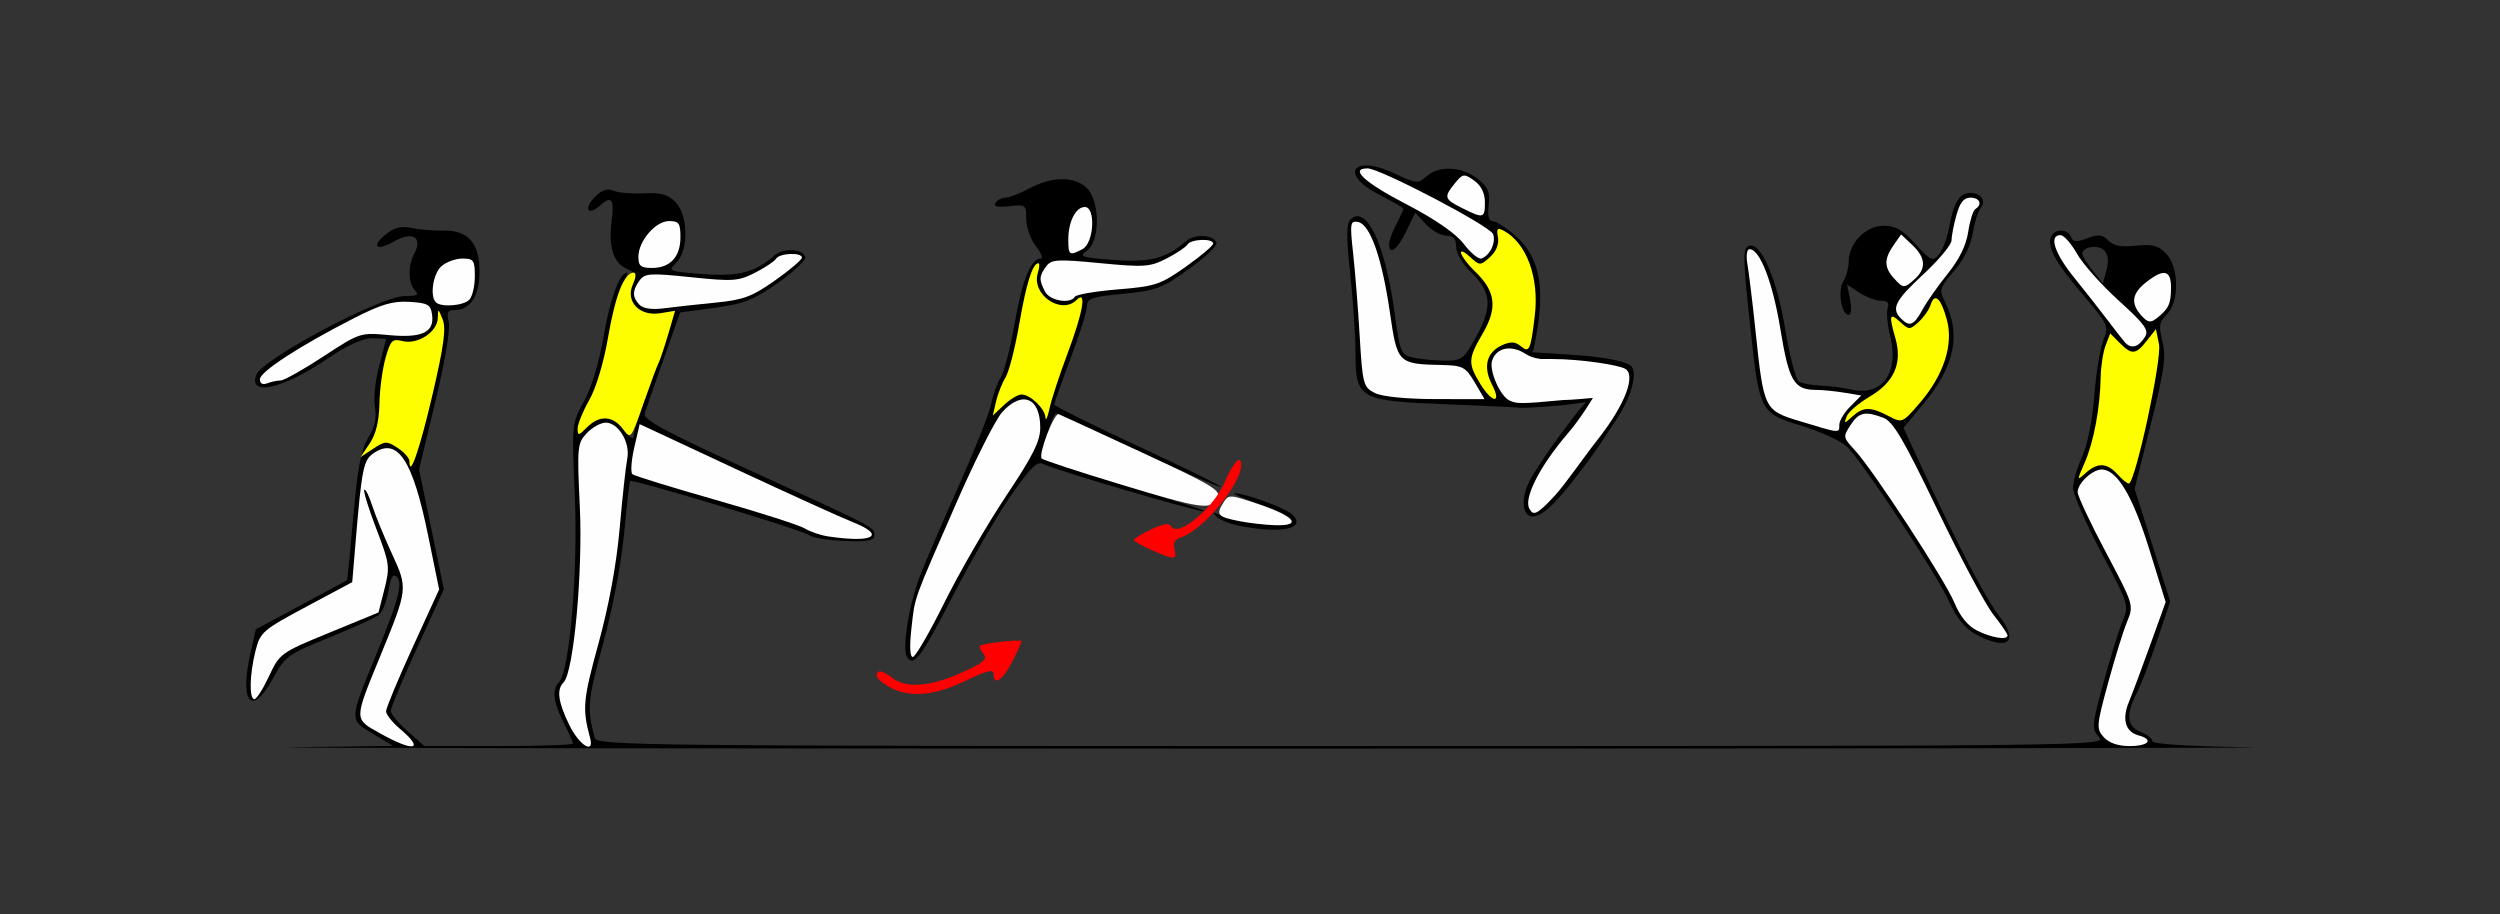 <?xml version="1.0" encoding="UTF-8" standalone="no"?>
<!-- Created with Inkscape (http://www.inkscape.org/) -->

<svg
   xmlns:dc="http://purl.org/dc/elements/1.1/"
   xmlns:cc="http://creativecommons.org/ns#"
   xmlns:rdf="http://www.w3.org/1999/02/22-rdf-syntax-ns#"
   xmlns:svg="http://www.w3.org/2000/svg"
   xmlns="http://www.w3.org/2000/svg"
   xmlns:sodipodi="http://sodipodi.sourceforge.net/DTD/sodipodi-0.dtd"
   xmlns:inkscape="http://www.inkscape.org/namespaces/inkscape"
   id="svg3506"
   version="1.1"
   inkscape:version="0.91 r13725"
   width="500"
   height="182.812"
   viewBox="0 0 500 182.812"
   sodipodi:docname="fx121102.svg">
  <rect x="0" y="0" width="500" height="182.812" fill="#333333" stroke="none"/>
  <defs
     id="defs3510" />
  <sodipodi:namedview
     pagecolor="#a5a5a5"
     bordercolor="#666666"
     borderopacity="1"
     objecttolerance="10"
     gridtolerance="10"
     guidetolerance="10"
     inkscape:pageopacity="0"
     inkscape:pageshadow="2"
     inkscape:window-width="1539"
     inkscape:window-height="884"
     id="namedview3508"
     showgrid="false"
     inkscape:zoom="0.81458701"
     inkscape:cx="218.85122"
     inkscape:cy="64.078107"
     inkscape:window-x="50"
     inkscape:window-y="50"
     inkscape:window-maximized="0"
     inkscape:current-layer="svg3506" />
  <g
     id="g4308"
     transform="translate(12.724,0.151)">
    <path
       id="path4209"
       d="m 199.725,35.689 c -2.003,0 -4.266,0.603 -6.512,1.811 -1.918,1.031 -4.093,1.875 -4.836,1.875 -0.743,0 -1.643,0.474 -2,1.055 -0.451,0.732 0.39,0.934 2.748,0.658 3.276,-0.384 3.398,-0.291 3.398,2.568 0,1.632 0.872,4.077 1.938,5.436 1.065,1.359 1.495,2.471 0.955,2.471 -1.97,0 -3.743,4.417 -5.217,12.996 -0.829,4.827 -2.077,9.679 -2.771,10.781 -0.695,1.103 -1.554,3.48 -1.91,5.285 -0.356,1.805 -3.189,8.977 -6.297,15.938 -3.107,6.961 -6.612,15.085 -7.789,18.055 -2.307,5.819 -3.812,14.895 -2.754,16.611 1.316,2.136 2.83,0.108 9.297,-12.455 3.632,-7.057 8.824,-16.005 11.535,-19.885 4.06,-5.81 5.213,-6.904 6.541,-6.199 2.211,1.174 30.573,9.511 32.133,9.445 0.691,-0.029 -6.22,-2.289 -15.355,-5.021 C 203.692,94.381 195.958,91.883 195.639,91.562 195.148,91.071 197.86,82.5 198.506,82.5 c 0.121,0 7.5,3.389 16.4,7.531 8.9,4.143 16.331,7.383 16.514,7.199 0.183,-0.183 -7.232,-3.837 -16.479,-8.121 -9.246,-4.284 -16.809,-8.051 -16.805,-8.371 0.004,-0.32 1.476,-4.487 3.271,-9.262 1.795,-4.774 3.266,-9.472 3.266,-10.438 0,-1.506 1.025,-1.852 7.213,-2.434 6.555,-0.616 7.754,-1.066 13.125,-4.91 3.251,-2.327 5.754,-4.708 5.562,-5.291 -0.538,-1.641 -4.382,-1.836 -6.119,-0.311 -3.947,3.466 -7.169,4.296 -14.494,3.74 -6.526,-0.495 -7.013,-0.666 -5.303,-1.867 2.658,-1.868 2.669,-9.805 0.016,-12.467 -1.203,-1.207 -2.947,-1.811 -4.949,-1.811 z"
       style="fill:#000000"
       inkscape:connector-curvature="0" />
    <path
       id="path4207"
       d="m 109.078,37.766 c -0.881,-0.059 -1.751,0.406 -2.795,1.453 -2.367,2.375 -1.426,3.94 1.029,1.711 2.28,-2.069 2.876,-1.254 2.289,3.135 -0.676,5.059 0.341,8.32 2.969,9.521 1.944,0.889 2.104,1.315 1.227,3.246 -1.493,3.287 1.45,6.329 5.488,5.672 l 2.953,-0.48 -0.918,3.334 c -0.505,1.833 -2.354,7.109 -4.109,11.725 -1.756,4.615 -3.191,9.045 -3.191,9.844 0,0.984 -0.625,0.656 -1.938,-1.018 -2.312,-2.948 -4.858,-3.153 -7.408,-0.596 -1.69,1.695 -1.87,1.718 -1.859,0.234 0.006,-0.902 1.051,-3.462 2.32,-5.689 1.372,-2.407 2.906,-7.54 3.785,-12.656 0.813,-4.734 2.094,-9.557 2.844,-10.717 0.75,-1.16 1.153,-2.109 0.896,-2.109 -1.453,0 -3.377,5.268 -4.67,12.795 -0.896,5.218 -2.433,10.296 -3.924,12.973 -2.444,4.386 -2.447,4.442 -1.82,19.082 0.644,15.029 -1.067,34.968 -3.182,37.09 -1.423,1.428 -1.124,4.01 0.936,8.061 1.028,2.021 1.869,3.903 1.869,4.182 0,0.278 -6.689,0.506 -14.863,0.506 l -14.863,0 -3.361,-2.984 c -1.849,-1.642 -3.361,-3.469 -3.361,-4.061 0,-0.592 2.392,-6.304 5.316,-12.695 l 5.316,-11.621 -2.486,-11.979 -2.486,-11.979 3.266,-13.584 c 1.935,-8.052 3.025,-14.54 2.676,-15.934 -0.463,-1.85 -0.235,-2.352 1.074,-2.352 3.208,0 5.082,-2.818 5.082,-7.645 0,-5.792 -2.265,-8.368 -7.264,-8.258 -1.916,0.042 -4.761,-0.195 -6.322,-0.525 -2.088,-0.442 -3.448,-0.107 -5.141,1.27 -3.082,2.507 -1.884,3.449 1.736,1.365 3.54,-2.038 5.672,-0.767 3.992,2.381 -1.346,2.523 -1.297,6.071 0.102,7.475 0.872,0.875 0.404,1.127 -2.104,1.133 -4.791,0.011 -28.409,12.55 -29.625,15.729 -1.706,4.459 5.387,2.809 14.445,-3.361 3.669,-2.5 6.82,-3.938 8.633,-3.938 1.57,0 2.85,0.105 2.844,0.234 -0.006,0.129 -0.63,2.555 -1.389,5.391 -0.758,2.836 -1.13,6.511 -0.826,8.168 0.39,2.126 -0.003,3.919 -1.332,6.094 -1.435,2.348 -2.147,6.096 -2.99,15.738 -0.609,6.961 -1.17,12.705 -1.25,12.764 -0.08,0.059 -4.22,2.297 -9.201,4.973 l -9.057,4.865 -1.086,4.871 c -2.21,9.909 0.321,12.662 4.529,4.926 2.392,-4.399 2.963,-4.814 11.275,-8.182 4.816,-1.951 9.303,-4.003 9.973,-4.561 0.67,-0.558 1.505,-2.719 1.855,-4.801 0.464,-2.756 0.919,-3.505 1.668,-2.754 1.255,1.259 0.329,4.684 -4.35,16.09 -5.178,12.621 -5.173,12.46 -0.455,15.283 l 4.049,2.424 -20.094,0.273 c -11.051,0.151 76.845,0.273 195.326,0.273 118.481,2.2e-4 206.695,-0.121 196.029,-0.271 -12.182,-0.172 -19.393,-0.625 -19.393,-1.217 0,-0.518 -1.053,-1.342 -2.338,-1.832 -2.755,-1.051 -3.008,-3.478 -0.809,-7.744 0.84,-1.63 2.694,-6.424 4.119,-10.654 l 2.592,-7.691 -3.561,-11.277 -3.561,-11.277 3.242,-12.908 c 2.71,-10.788 3.092,-13.506 2.324,-16.539 -0.782,-3.09 -0.651,-3.897 0.873,-5.426 2.564,-2.572 2.456,-9.564 -0.189,-12.217 -1.59,-1.595 -2.768,-1.896 -5.998,-1.531 -2.892,0.327 -4.436,0.038 -5.502,-1.031 -1.205,-1.209 -1.992,-1.293 -4.221,-0.449 -2.185,0.827 -2.841,0.775 -3.238,-0.264 -0.587,-1.535 -2.988,-1.73 -3.861,-0.312 -1.169,1.897 0.51,5.146 5.986,11.578 5.351,6.285 5.479,6.558 4.338,9.375 -0.646,1.596 -1.461,6.595 -1.811,11.111 -0.374,4.837 -1.376,9.845 -2.436,12.188 -0.99,2.187 -1.807,4.992 -1.818,6.232 -0.011,1.241 2.512,7.029 5.609,12.863 5.57,10.493 5.617,10.643 4.27,13.879 -0.749,1.799 -2.468,7.34 -3.818,12.312 -2.327,8.568 -2.372,9.135 -0.854,10.818 1.572,1.743 -1.247,1.777 -149.414,1.777 -143.033,0 -151.039,-0.087 -151.459,-1.641 -1.577,-5.835 -1.427,-7.538 1.658,-18.791 1.912,-6.976 3.662,-16.149 4.223,-22.137 0.527,-5.623 1.069,-10.323 1.203,-10.443 0.496,-0.444 34.598,9.86 35.719,10.793 0.639,0.532 3.854,1.074 7.143,1.203 4.729,0.186 5.98,-0.053 5.98,-1.137 0,-1.639 0.643,-1.303 -25.537,-13.289 -16.251,-7.441 -20.762,-9.882 -20.404,-11.041 0.252,-0.818 1.953,-5.705 3.779,-10.861 l 3.322,-9.375 6.912,-0.938 c 5.861,-0.795 7.793,-1.559 12.691,-5.016 3.178,-2.243 5.618,-4.563 5.424,-5.156 -0.543,-1.656 -4.379,-1.861 -6.125,-0.328 -3.924,3.446 -7.18,4.296 -14.355,3.752 -6.877,-0.522 -7.005,-0.576 -5.303,-2.283 2.503,-2.511 2.384,-9.545 -0.205,-12.143 -1.512,-1.516 -2.928,-1.901 -6.309,-1.717 -2.398,0.131 -5.13,-0.103 -6.072,-0.52 -0.302,-0.133 -0.597,-0.211 -0.891,-0.23 z M 406.188,49.227 c 0.73,0.013 1.452,0.223 1.9,0.672 0.819,0.821 0.979,2.106 0.49,3.939 l -0.725,2.719 -2.059,-2.623 c -1.131,-1.443 -2.057,-2.943 -2.057,-3.334 0,-0.869 1.233,-1.395 2.449,-1.373 z"
       style="fill:#000000"
       inkscape:connector-curvature="0" />
    <path
       id="path4205"
       d="m 381.287,38.438 c -2.121,0 -3.315,1.991 -4.221,7.049 -0.368,2.053 -1.279,4.436 -2.025,5.295 -1.244,1.431 -1.632,1.255 -4.662,-2.109 C 367.801,45.809 366.392,45 363.979,45 c -3.563,0 -6.969,3.503 -6.969,7.17 0,1.227 -0.483,3.005 -1.072,3.951 -1.162,1.866 -0.393,6.691 1.066,6.691 0.508,0 0.634,-1.305 0.291,-3.025 l -0.604,-3.025 2.463,1.619 C 360.509,59.271 362.458,60 363.488,60 c 1.291,0 1.703,0.443 1.328,1.424 -0.3,0.783 -0.081,3.268 0.484,5.521 1.877,7.478 -1.573,12.241 -7.824,10.799 -1.542,-0.356 -4.275,-0.705 -6.074,-0.773 -1.799,-0.069 -3.766,-0.44 -4.371,-0.826 -0.605,-0.386 -1.829,-5.124 -2.721,-10.531 -1.649,-9.995 -4.868,-17.408 -7.211,-16.602 -1.309,0.451 -1.282,2.202 0.275,16.613 1.791,16.576 1.941,16.863 10.182,19.373 3.797,1.157 7.868,3.011 9.047,4.121 3.086,2.908 17.748,25.107 20.457,30.973 1.571,3.402 3.269,5.495 5.375,6.621 6.397,3.422 8.775,1.543 4.664,-3.684 -2.681,-3.409 -8.38,-14.362 -15.574,-29.936 l -3.553,-7.689 3.873,-4.639 C 378.272,73.066 379.581,66.756 376.156,60 c -1.08,-2.131 -0.907,-2.671 1.912,-5.936 1.918,-2.222 3.347,-5.082 3.744,-7.5 0.353,-2.15 1.051,-4.417 1.551,-5.039 1.207,-1.501 0.14,-3.088 -2.076,-3.088 z"
       style="fill:#000000"
       inkscape:connector-curvature="0" />
    <path
       id="path4198"
       d="m 234.18,98.51 c -0.551,0.04 1.706,1.017 5.016,2.17 8.521,2.969 8.759,4.801 0.514,3.953 -3.485,-0.358 -7.221,-1.105 -8.303,-1.662 -1.581,-0.814 -1.746,-0.778 -0.846,0.18 0.616,0.656 2.718,1.501 4.672,1.881 8.498,1.65 13.508,0.525 10.439,-2.346 -1.332,-1.246 -9.746,-4.303 -11.492,-4.176 z"
       style="fill:#000000"
       inkscape:connector-curvature="0" />
    <path
       id="path4256"
       d="m 63.263,146.508 c -5.222,-2.915 -5.221,-2.55 -0.034,-15.193 5.653,-13.781 5.649,-13.741 2.442,-20.691 -1.546,-3.352 -3.328,-7.704 -3.961,-9.672 -0.632,-1.968 -1.341,-3.386 -1.575,-3.151 -0.234,0.235 0.846,3.744 2.4,7.797 2.674,6.974 2.761,7.622 1.632,12.057 l -1.194,4.688 -9.866,4.057 c -9.69,3.985 -9.904,4.139 -12.02,8.672 -1.185,2.538 -2.503,4.615 -2.929,4.615 -1.079,0 -0.967,-4.969 0.217,-9.663 0.945,-3.747 1.421,-4.16 10.169,-8.838 l 9.177,-4.907 0.611,-7.28 c 1.324,-15.784 1.605,-17.163 3.8,-18.605 4.703,-3.091 7.693,1.5 10.76,16.521 l 2.21,10.821 -5.308,11.603 c -2.92,6.381 -5.308,12.127 -5.308,12.767 0,0.641 1.262,2.23 2.804,3.531 5.013,4.231 2.836,4.702 -4.026,0.871 z"
       style="fill:#fefefe"
       inkscape:connector-curvature="0" />
    <path
       id="path4254"
       d="m 101.121,144.819 c -2.243,-4.631 -2.563,-7.059 -1.123,-8.504 2.008,-2.015 3.86,-22.024 3.244,-35.064 -0.568,-12.045 -0.501,-12.758 1.388,-14.766 1.092,-1.16 2.8,-2.109 3.796,-2.109 2.551,0 4.942,4.019 4.3,7.228 -0.288,1.439 -0.969,7.679 -1.515,13.866 -0.643,7.297 -2.14,15.436 -4.26,23.162 -3.088,11.254 -3.238,12.954 -1.661,18.791 0.928,3.435 -2.187,1.49 -4.169,-2.603 z"
       style="fill:#fefefe"
       inkscape:connector-curvature="0" />
    <path
       id="path4252"
       d="m 408.033,147.286 c -1.519,-1.683 -1.474,-2.251 0.853,-10.818 1.351,-4.973 3.069,-10.514 3.818,-12.313 1.348,-3.235 1.301,-3.386 -4.269,-13.879 -3.097,-5.834 -5.631,-11.241 -5.631,-12.015 0,-1.748 2.943,-4.51 4.805,-4.51 3.051,0 6.197,5.252 9.484,15.833 l 3.316,10.677 -3.077,8.542 c -1.692,4.698 -3.619,9.851 -4.283,11.451 -1.422,3.428 -0.69,5.983 1.908,6.665 3.139,0.823 2.074,2.145 -1.729,2.145 -2.34,0 -4.152,-0.62 -5.196,-1.777 z"
       style="fill:#fefefe"
       inkscape:connector-curvature="0" />
    <path
       id="path4250"
       d="m 169.561,125.548 c 0.737,-6.539 0.194,-5.021 9.04,-25.235 3.723,-8.508 7.827,-16.629 9.119,-18.047 3.995,-4.384 7.607,-2.907 7.607,3.11 0,2.713 -1.444,5.601 -6.846,13.693 -3.765,5.64 -9.292,15.188 -12.283,21.218 -2.99,6.03 -5.852,10.963 -6.359,10.963 -0.576,0 -0.681,-2.141 -0.279,-5.702 z"
       style="fill:#fefefe"
       inkscape:connector-curvature="0" />
    <path
       id="path4248"
       d="m 382.694,125.967 c -1.839,-0.921 -3.409,-2.842 -4.513,-5.52 -1.893,-4.591 -16.334,-26.707 -20.007,-30.64 -2.277,-2.438 -2.308,-2.629 -0.81,-4.922 1.696,-2.596 2.927,-2.87 6.603,-1.468 1.932,0.737 4.052,4.346 10.758,18.317 4.594,9.57 9.637,19.026 11.207,21.014 1.57,1.988 2.854,3.87 2.854,4.183 0,0.998 -3.179,0.494 -6.091,-0.965 z"
       style="fill:#fefefe"
       inkscape:connector-curvature="0" />
    <path
       id="path4246"
       d="m 152.888,107.127 c -1.496,-0.223 -3.599,-0.941 -4.673,-1.596 -1.074,-0.655 -9.103,-3.224 -17.841,-5.71 -8.738,-2.485 -16.213,-4.794 -16.61,-5.129 -0.397,-0.336 -0.236,-2.725 0.359,-5.31 l 1.082,-4.7 19.267,8.992 c 10.597,4.945 21.055,9.694 23.239,10.553 6.911,2.716 4.336,4.265 -4.823,2.901 z"
       style="fill:#fefefe"
       inkscape:connector-curvature="0" />
    <path
       id="path4244"
       d="m 235.27,104.101 c -4.423,-0.86 -4.832,-1.291 -3.405,-3.583 1.145,-1.838 1.2,-1.837 7.253,0.211 7.111,2.406 8.609,4.325 3.25,4.163 -1.97,-0.059 -5.164,-0.416 -7.098,-0.792 z"
       style="fill:#fefefe"
       inkscape:connector-curvature="0" />
    <path
       id="path4242"
       d="m 210.947,96.599 c -8.115,-2.464 -15.01,-4.737 -15.322,-5.05 -0.752,-0.755 2.494,-9.222 3.397,-8.861 0.386,0.154 7.894,3.614 16.685,7.688 14.322,6.638 15.887,7.588 15.058,9.141 -1.293,2.423 -3.112,2.155 -19.819,-2.918 z"
       style="fill:#fefefe"
       inkscape:connector-curvature="0" />
    <path
       id="path4236"
       d="m 347.43,84.144 c -7.382,-2.239 -7.375,-2.226 -9.094,-18.519 -0.571,-5.414 -1.277,-11.215 -1.569,-12.891 -0.31,-1.785 -0.137,-3.047 0.418,-3.047 2.076,0 4.634,6.624 6.162,15.955 1.704,10.409 2.721,12.161 7.066,12.18 1.315,0.006 3.905,0.261 5.754,0.568 l 3.363,0.558 -2.195,2.202 c -1.207,1.211 -2.195,2.854 -2.195,3.65 0,1.729 0.217,1.748 -7.71,-0.657 z"
       style="fill:#fefefe"
       inkscape:connector-curvature="0" />
    <path
       id="path4234"
       d="m 39.252,75.71 c 0,-1.508 7.9,-6.648 18.692,-12.161 5.558,-2.839 7.88,-3.529 11.215,-3.33 3.665,0.218 4.247,0.544 4.528,2.541 0.501,3.563 -1.963,4.735 -8.643,4.109 -5.696,-0.534 -5.824,-0.492 -13.088,4.265 -4.035,2.642 -7.878,4.804 -8.541,4.804 -0.663,0 -1.871,0.256 -2.684,0.569 -0.931,0.358 -1.478,0.064 -1.478,-0.797 z"
       style="fill:#fefefe"
       inkscape:connector-curvature="0" />
    <path
       id="path4232"
       d="m 412.206,68.253 c -0.575,-0.672 -2.19,-2.743 -3.588,-4.603 -1.399,-1.859 -4.33,-5.589 -6.515,-8.287 -3.938,-4.865 -5.109,-8.488 -2.742,-8.488 0.676,0 2.165,1.669 3.308,3.708 1.143,2.04 4.897,6.261 8.342,9.38 5.202,4.709 6.096,5.939 5.271,7.251 -1.343,2.136 -2.815,2.511 -4.075,1.039 z"
       style="fill:#fefefe"
       inkscape:connector-curvature="0" />
    <path
       id="path4230"
       d="m 367.477,63.562 c -2.005,-2.011 -1.213,-3.577 4.486,-8.869 3.084,-2.864 5.61,-5.901 5.613,-6.747 0.003,-0.847 0.443,-3.122 0.979,-5.055 0.7,-2.529 1.485,-3.516 2.799,-3.516 1.874,0 2.472,1.363 0.998,2.277 -0.455,0.282 -1.099,2.335 -1.432,4.562 -0.398,2.663 -1.795,5.522 -4.08,8.348 -1.911,2.364 -4.191,5.609 -5.066,7.212 -1.73,3.166 -2.573,3.517 -4.296,1.789 z"
       style="fill:#fefefe"
       inkscape:connector-curvature="0" />
    <path
       id="path4228"
       d="m 415.562,62.97 c -2.192,-2.43 -1.918,-4.413 0.919,-6.652 3.565,-2.813 5.017,-2.492 5,1.104 -0.015,3.228 -0.481,4.212 -2.881,6.09 -1.225,0.959 -1.771,0.861 -3.037,-0.543 z"
       style="fill:#fefefe"
       inkscape:connector-curvature="0" />
    <path
       id="path4226"
       d="m 115.187,60.813 c -1.478,-1.503 -1.478,-2.842 8e-5,-4.87 1.05,-1.441 2.094,-1.506 10.323,-0.651 8.38,0.872 9.461,0.795 12.787,-0.907 1.998,-1.022 3.896,-2.287 4.218,-2.81 0.691,-1.122 5.148,-1.293 5.148,-0.198 0,0.414 -2.418,2.463 -5.374,4.554 -4.602,3.255 -6.313,3.893 -11.916,4.442 -3.598,0.353 -8.224,0.863 -10.28,1.134 -2.377,0.313 -4.164,0.06 -4.907,-0.695 z"
       style="fill:#fefefe"
       inkscape:connector-curvature="0" />
    <path
       id="path4224"
       d="m 74.455,60.312 c -1.248,-1.252 -0.579,-5.686 1.086,-7.198 0.94,-0.853 2.833,-1.552 4.206,-1.552 2.268,0 2.497,0.327 2.497,3.562 0,1.959 -0.505,4.069 -1.121,4.688 -1.199,1.203 -5.634,1.536 -6.667,0.5 z"
       style="fill:#fefefe"
       inkscape:connector-curvature="0" />
    <path
       id="path4222"
       d="m 196.295,58.187 c -1.25,-2.342 -1.219,-3.111 0.201,-5.043 1.047,-1.426 2.166,-1.494 10.815,-0.664 8.823,0.847 9.955,0.769 13.254,-0.919 1.984,-1.015 3.871,-2.274 4.193,-2.797 0.691,-1.122 5.148,-1.293 5.148,-0.198 0,0.414 -2.465,2.497 -5.478,4.628 -5.073,3.589 -6.076,3.924 -13.577,4.534 -4.455,0.363 -8.323,1.022 -8.596,1.466 -0.93,1.51 -4.984,0.825 -5.961,-1.007 z"
       style="fill:#fefefe"
       inkscape:connector-curvature="0" />
    <path
       id="path4218"
       d="m 366.033,55.473 c -1.943,-2.153 -1.954,-3.848 -0.044,-6.583 l 1.503,-2.152 2.236,2.107 c 2.675,2.521 2.843,4.688 0.527,6.791 -2.138,1.941 -2.329,1.934 -4.221,-0.163 z"
       style="fill:#fefefe"
       inkscape:connector-curvature="0" />
    <path
       id="path4216"
       d="m 114.953,51.22 c 0,-3.166 3.426,-7.158 6.143,-7.158 1.961,0 2.269,0.436 2.269,3.214 0,3.939 -2.046,6.161 -5.674,6.161 -2.255,0 -2.737,-0.391 -2.737,-2.217 z"
       style="fill:#fefefe"
       inkscape:connector-curvature="0" />
    <path
       id="path4214"
       d="m 200.935,47.751 c 0,-3.564 1.493,-6.501 3.304,-6.501 2.214,0 1.839,7.182 -0.439,8.405 -2.637,1.416 -2.865,1.264 -2.865,-1.904 z"
       style="fill:#fefefe"
       inkscape:connector-curvature="0" />
    <path
       id="path4268"
       d="m 410.748,94.688 c -2.082,-2.308 -3.969,-2.378 -6.341,-0.234 -1.792,1.62 -1.794,1.593 -0.178,-2.109 1.797,-4.117 3.074,-10.963 3.18,-17.048 0.037,-2.158 0.481,-5.013 0.986,-6.345 l 0.918,-2.422 1.886,1.892 c 2.44,2.448 3.233,2.385 5.443,-0.434 l 1.824,-2.326 0.611,3.029 c 0.612,3.033 -4.776,27.873 -6.046,27.873 -0.325,0 -1.352,-0.844 -2.283,-1.875 z"
       style="fill:#fefe00"
       inkscape:connector-curvature="0" />
    <path
       id="path4266"
       d="m 69.159,92.084 c 0,-0.607 -1.051,-1.794 -2.336,-2.639 -2.178,-1.432 -2.509,-1.422 -4.886,0.14 l -2.55,1.676 1.838,-2.74 c 1.228,-1.832 1.869,-4.449 1.932,-7.896 0.052,-2.836 0.6,-6.953 1.217,-9.149 1.011,-3.594 1.353,-3.935 3.428,-3.412 2.994,0.754 6.945,-1.817 7.024,-4.57 0.057,-2.01 0.094,-2 0.987,0.245 0.709,1.782 0.23,5.322 -2.027,15 -2.573,11.031 -4.627,16.955 -4.627,13.345 z"
       style="fill:#fefe00"
       inkscape:connector-curvature="0" />
    <path
       id="path4264"
       d="m 111.822,85.603 c -2.002,-2.663 -4.676,-2.771 -7.149,-0.291 -1.69,1.695 -1.868,1.718 -1.858,0.234 0.007,-0.902 1.05,-3.463 2.319,-5.69 1.372,-2.407 2.907,-7.54 3.786,-12.656 1.425,-8.296 3.226,-12.826 5.1,-12.826 0.522,0 0.452,0.971 -0.17,2.34 -1.553,3.42 1.316,6.46 5.46,5.786 l 2.977,-0.485 -1.429,4.851 c -0.786,2.668 -1.631,5.186 -1.878,5.595 -0.247,0.409 -1.592,4.02 -2.99,8.025 -2.54,7.279 -2.541,7.28 -4.169,5.115 z"
       style="fill:#fefe00"
       inkscape:connector-curvature="0" />
    <path
       id="path4260"
       d="M 196.369,83.348 C 196.239,81.54 193.33,78.75 191.575,78.75 c -0.697,0 -2.276,0.949 -3.507,2.109 l -2.239,2.109 0.655,-2.812 c 0.36,-1.547 1.214,-3.715 1.898,-4.817 0.684,-1.103 1.922,-5.926 2.751,-10.718 C 192.545,56.457 193.793,52.5 194.956,52.5 c 0.274,0 0.224,0.864 -0.11,1.921 -1.366,4.317 4.669,8.504 7.772,5.392 2.042,-2.049 1.279,2.453 -1.809,10.67 -1.612,4.289 -3.246,9.275 -3.631,11.08 -0.385,1.805 -0.749,2.608 -0.808,1.786 z"
       style="fill:#fefe00"
       inkscape:connector-curvature="0" />
    <path
       id="path3522"
       d="m 356.611,83.126 c 0.339,-0.887 2.436,-2.682 4.66,-3.989 4.844,-2.848 6.508,-6.657 5.083,-11.641 -1.331,-4.655 -1.177,-5.195 0.936,-3.277 1.795,1.63 1.942,1.631 3.714,0.022 1.015,-0.921 2.097,-2.469 2.404,-3.44 0.798,-2.522 2.082,-1.317 3.256,3.055 1.332,4.962 -0.666,11.057 -5.44,16.597 -3.472,4.028 -3.498,4.039 -6.28,2.584 -3.577,-1.871 -5.037,-1.848 -7.2,0.115 -1.646,1.494 -1.713,1.492 -1.132,-0.025 z"
       style="fill:#fefe00"
       inkscape:connector-curvature="0" />
    <path
       style="fill:#fe0000"
       d="m 165.187,137.276 c -1.414,-0.769 -2.57,-1.807 -2.57,-2.306 0,-1.265 1.088,-1.086 3.216,0.528 2.714,2.059 7.581,1.67 13.729,-1.098 4.458,-2.007 5.294,-2.72 4.423,-3.773 -0.591,-0.714 -0.909,-1.441 -0.707,-1.615 0.601,-0.519 8.311,-1.37 8.311,-0.917 0,0.229 -0.85,2.088 -1.888,4.13 -1.887,3.711 -3.719,4.887 -3.719,2.387 0,-0.987 -1.437,-0.627 -5.622,1.406 -6.211,3.018 -11.181,3.43 -15.172,1.258 z m 52.341,-27.444 c -1.925,-0.853 -3.488,-1.762 -3.474,-2.019 0.014,-0.258 1.571,-1.197 3.459,-2.086 2.513,-1.184 3.613,-1.326 4.103,-0.531 1.301,2.112 8.296,-3.683 10.487,-8.687 1.872,-4.276 3.411,-5.927 3.411,-3.659 0,3.828 -7.671,13.068 -11.992,14.444 -1.264,0.403 -1.685,1.157 -1.354,2.426 0.565,2.166 0.027,2.179 -4.639,0.112 z"
       id="path3520"
       inkscape:connector-curvature="0" />
    <path
       sodipodi:nodetypes="ccsssccccsssscsscssscccsssssssccccsssssscc"
       inkscape:connector-curvature="0"
       id="path4270"
       d="m 260.64,32.942 c -0.191,-0.005 -0.37,-0.002 -0.539,0.01 -2.973,0.209 -2.534,3.017 3.069,5.865 2.636,1.34 4.791,2.595 4.791,2.79 0,0.195 -0.645,1.594 -1.432,3.109 -0.787,1.515 -1.433,3.295 -1.436,3.956 -0.012,2.362 1.632,1.14 3.417,-2.542 l 1.817,-3.744 2.125,2.301 c 1.17,1.266 3.011,2.301 4.09,2.301 1.412,0 1.963,0.623 1.963,2.223 0,1.223 1.259,3.435 2.798,4.913 4.238,4.073 4.534,6.889 1.352,12.807 -2.504,4.658 -2.981,5.047 -6.187,5.05 -1.911,0.002 -4.744,-0.251 -6.296,-0.563 -2.761,-0.554 -2.848,-0.755 -4.034,-9.374 -1.861,-13.524 -5.654,-21.4 -8.791,-18.254 -0.802,0.805 -0.809,3.615 -0.026,10.832 0.581,5.36 1.056,12.473 1.056,15.808 0,9.179 0.739,9.599 18.069,10.268 7.722,0.298 14.46,0.622 14.975,0.721 0.287,0.055 4.174,-0.14 8.659,-0.544 l 4.412,-0.595 c 0,0 -1.849,2.01 -2.733,3.293 -0.496,0.72 -2.222,2.84 -4.296,5.819 -1.624,2.333 -3.443,4.995 -4.286,6.682 -1.92,3.839 -1.333,7.079 0.663,7.079 2.803,0 7.501,-6.45 9.764,-9.389 3.406,-4.425 4.771,-6.796 6.998,-10.086 2.614,-3.862 4.188,-8.682 3.066,-10.427 -0.633,-0.985 -4.523,-1.7 -7.33,-2.031 -1.92,-0.293 -12.638,-0.918 -12.638,-0.918 l 0.25,-0.435 0.258,-1.264 c 2.261,-11.046 1.106,-17.233 -3.87,-21.616 -1.801,-1.586 -3.82,-2.884 -4.487,-2.884 -0.811,0 -1.088,-1.067 -0.837,-3.225 0.304,-2.614 -0.119,-3.616 -2.237,-5.288 -3.123,-2.465 -7.762,-2.676 -10.199,-0.463 -1.652,1.5 -2.061,1.461 -6.472,-0.611 -2.273,-1.068 -4.132,-1.539 -5.466,-1.576 z"
       style="fill:#000000" />
    <path
       id="path4272"
       d="m 289.235,69.535 c -1.654,-0.051 -3.022,0.805 -3.543,2.454 -0.643,2.033 1.685,7.245 3.575,8.008 1.404,0.567 1.824,0.705 10.436,-0.12 l 0,-0.008 c 2.24,-0.043 4.656,-0.328 6.148,-0.432 0,0 -2.36,4.001 -4.88,6.934 -6.027,7.013 -8.959,13.254 -7.822,15.213 0.749,1.289 1.237,1.569 5.038,-2.56 2.28,-2.477 5.595,-7.412 8.585,-11.209 5.759,-7.314 7.726,-13.103 5.466,-14.247 -1.455,-0.737 -8.697,-1.91 -14.644,-1.918 l -2.239,-0.004 c -1.407,-0.215 -2.233,-0.539 -2.954,-1.014 -1.077,-0.708 -2.173,-1.065 -3.165,-1.096 z"
       style="fill:#fefefe"
       inkscape:connector-curvature="0"
       sodipodi:nodetypes="csscccsssssccscc" />
    <path
       style="fill:#fefefe"
       d="m 262.211,78.437 c -2.261,-1.144 -2.43,-1.782 -2.991,-11.283 -0.327,-5.539 -0.921,-13.033 -1.32,-16.654 -0.665,-6.037 -0.582,-6.556 1.002,-6.249 2.407,0.466 4.784,7.229 6.354,18.084 1.478,10.212 1.591,10.326 10.517,10.518 4.037,0.087 4.645,0.414 6.437,3.461 l 1.979,3.365 -9.792,-0.014 c -5.947,-0.008 -10.733,-0.49 -12.188,-1.227 z"
       id="path4274"
       inkscape:connector-curvature="0" />
    <path
       style="fill:#fefefe"
       d="m 280.03,48.631 c -1.583,-2.082 -5.781,-4.977 -11.577,-7.983 -8.324,-4.317 -11.341,-7.12 -7.664,-7.12 2.489,0 24.475,11.509 25.098,13.138 0.635,1.66 -0.632,4.315 -2.331,4.883 -0.573,0.192 -2.16,-1.122 -3.526,-2.918 z"
       id="path4276"
       inkscape:connector-curvature="0" />
    <path
       style="fill:#fefefe"
       d="m 279.703,41.465 c -3.596,-1.795 -3.709,-2.187 -1.438,-4.975 1.566,-1.922 1.82,-1.958 3.834,-0.533 1.403,0.993 2.157,2.515 2.157,4.356 0,3.222 -0.27,3.29 -4.553,1.152 z"
       id="path4278"
       inkscape:connector-curvature="0" />
    <path
       style="fill:#fefe00"
       d="m 283.287,76.554 c -2.454,-4.038 -2.402,-4.992 0.556,-10.055 2.975,-5.093 2.561,-8.392 -1.551,-12.343 -3.129,-3.007 -3.965,-5.612 -0.912,-2.84 1.851,1.68 1.985,1.678 3.905,-0.065 1.247,-1.132 1.835,-2.606 1.579,-3.953 -0.33,-1.733 -0.11,-1.988 1.138,-1.318 4.603,2.471 7.142,9.384 6.237,16.977 -0.833,6.988 -1.098,7.558 -2.834,6.112 -1.09,-0.907 -2.028,-0.949 -3.739,-0.167 -3.086,1.411 -3.822,4.302 -1.996,7.844 2.039,3.956 0.041,3.794 -2.382,-0.192 z"
       id="path4280"
       inkscape:connector-curvature="0" />
  </g>
</svg>
